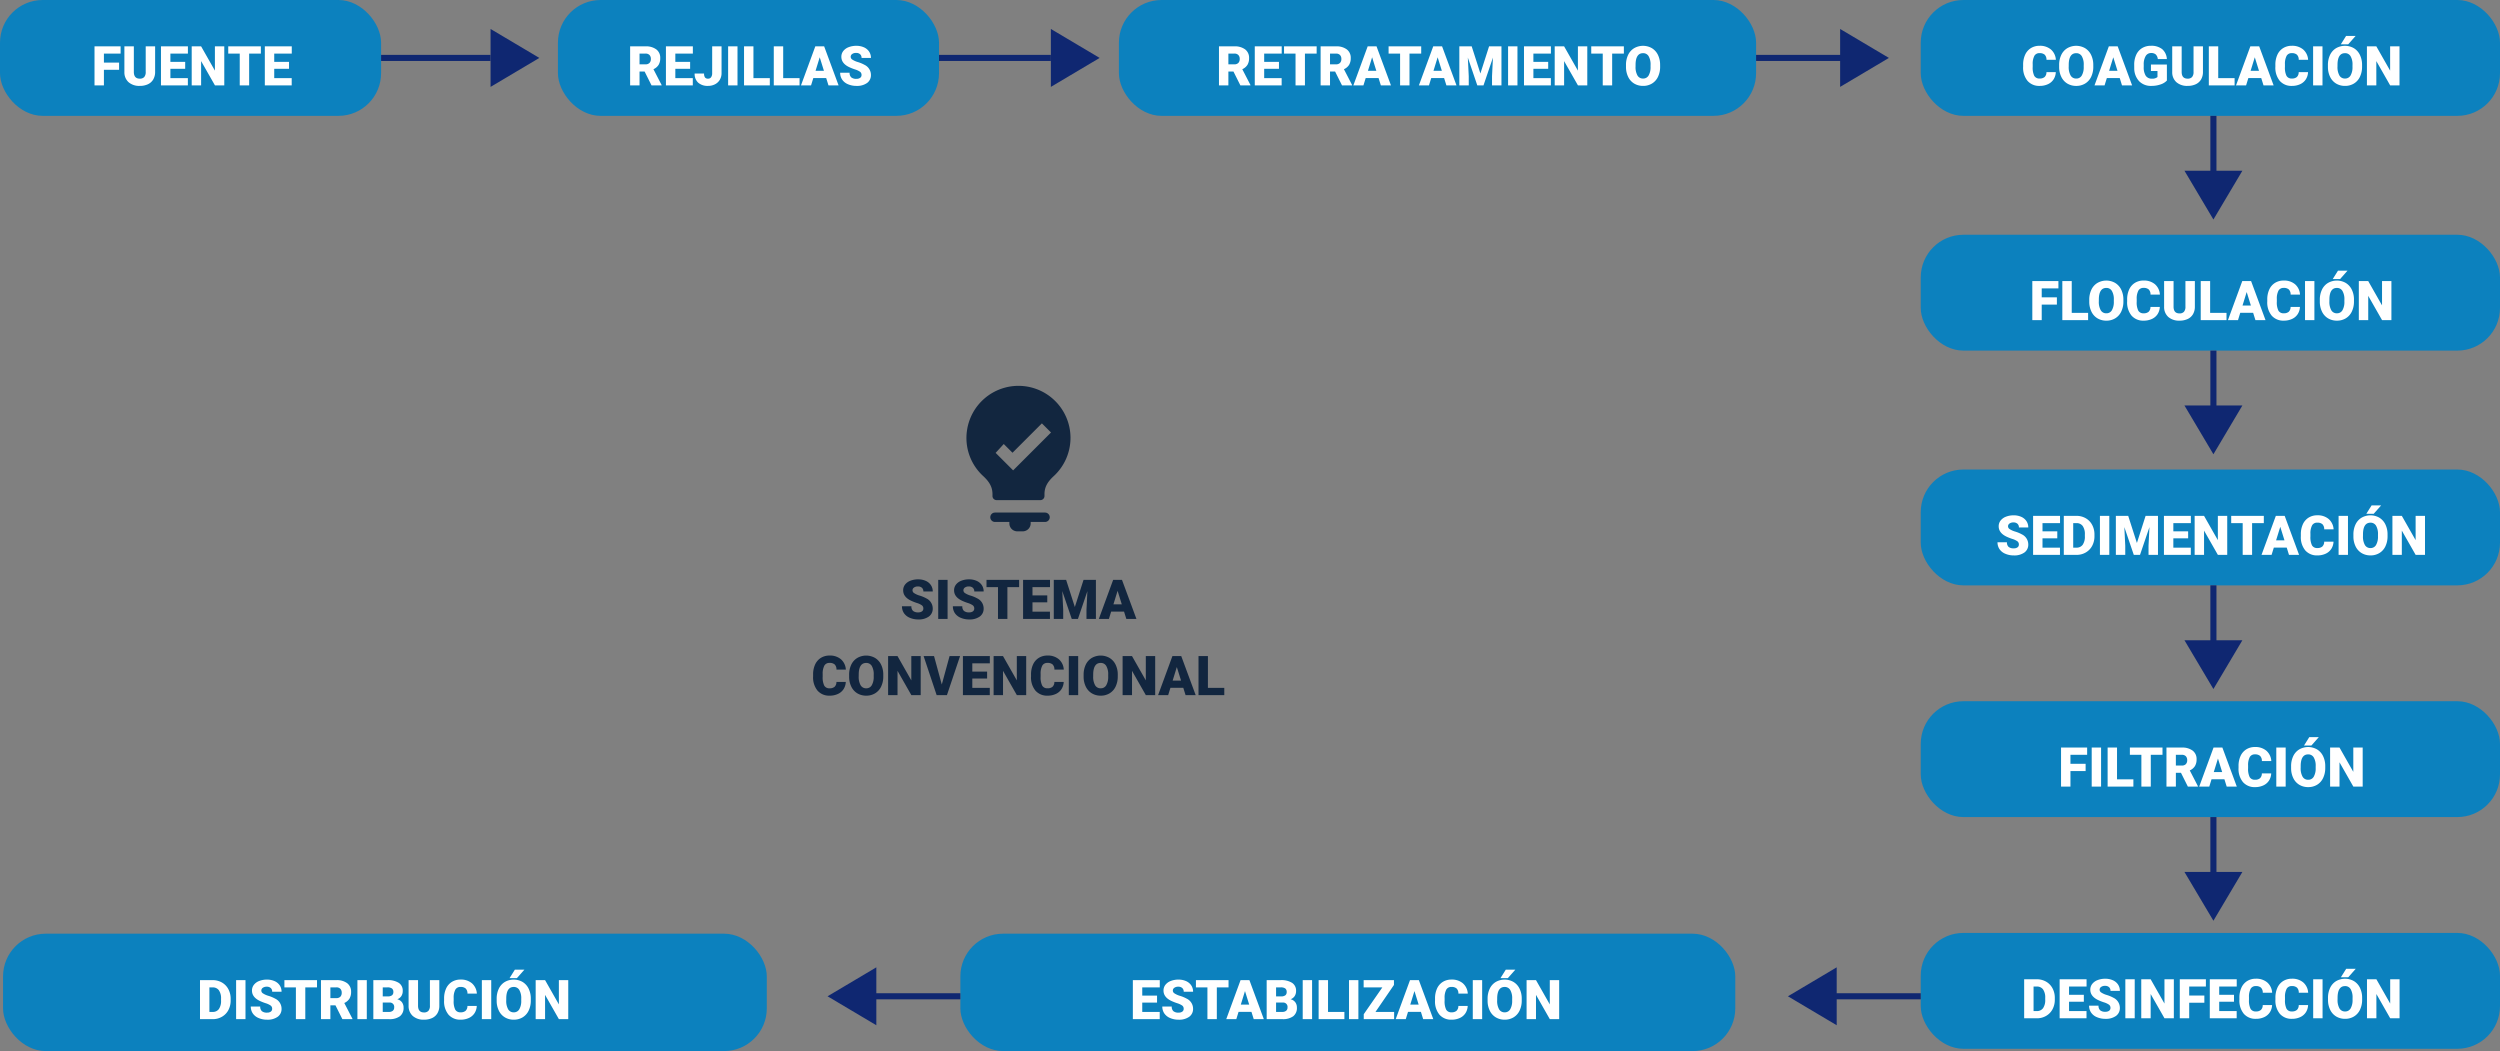 <svg xmlns="http://www.w3.org/2000/svg" width="820" height="344.75" viewBox="0 0 820 344.75">
  <rect x="0" y="0" width="820" height="344.75" fill="#808080" stroke="none"/>
  <g id="Grupo_904040" data-name="Grupo 904040" transform="translate(-390 -14898)">
    <g id="Grupo_562396" data-name="Grupo 562396" transform="translate(0 -350)">
      <rect id="Rectángulo_41258" data-name="Rectángulo 41258" width="125" height="38" rx="14" transform="translate(390 15248)" fill="#0c81be"/>
      <rect id="Rectángulo_41259" data-name="Rectángulo 41259" width="125" height="38" rx="14" transform="translate(573 15248)" fill="#0c81be"/>
      <rect id="Rectángulo_41260" data-name="Rectángulo 41260" width="209" height="38" rx="14" transform="translate(757 15248)" fill="#0c81be"/>
      <rect id="Rectángulo_41266" data-name="Rectángulo 41266" width="254.173" height="38.5" rx="14" transform="translate(705 15554.25)" fill="#0c81be"/>
      <rect id="Rectángulo_41267" data-name="Rectángulo 41267" width="250.509" height="38.5" rx="14" transform="translate(391 15554.25)" fill="#0c81be"/>
      <rect id="Rectángulo_41264" data-name="Rectángulo 41264" width="190" height="38" rx="14" transform="translate(1020 15478)" fill="#0c81be"/>
      <rect id="Rectángulo_41265" data-name="Rectángulo 41265" width="190" height="38" rx="14" transform="translate(1020 15554)" fill="#0c81be"/>
      <path id="Trazado_235350" data-name="Trazado 235350" d="M19.059,13.9H14.084V19H11V6.2H19.56V8.585H14.084v2.944h4.975ZM30.88,6.2v8.376a4.814,4.814,0,0,1-.606,2.465,3.929,3.929,0,0,1-1.74,1.586,6.131,6.131,0,0,1-2.681.545,5.3,5.3,0,0,1-3.683-1.213A4.326,4.326,0,0,1,20.8,14.641V6.2h3.1v8.5q.053,2.1,1.951,2.1a1.889,1.889,0,0,0,1.45-.527,2.465,2.465,0,0,0,.492-1.714V6.2Zm9.861,7.365H35.89v3.059h5.73V19H32.8V6.2h8.833V8.585H35.89v2.7h4.852ZM53.564,19H50.5l-4.535-7.963V19H42.877V6.2h3.085l4.526,7.963V6.2h3.076Zm12-10.415H61.721V19H58.636V8.585H54.865V6.2h10.7ZM74.8,13.568H69.947v3.059h5.73V19H66.862V6.2H75.7V8.585H69.947v2.7H74.8Z" transform="translate(410 15257)" fill="#fff"/>
      <path id="Trazado_235351" data-name="Trazado 235351" d="M8.437,14.474H6.767V19H3.682V6.2H8.718a5.621,5.621,0,0,1,3.56,1.01,3.421,3.421,0,0,1,1.283,2.853,4.155,4.155,0,0,1-.541,2.213A3.837,3.837,0,0,1,11.329,13.7L14,18.868V19H10.7ZM6.767,12.1H8.718a1.751,1.751,0,0,0,1.323-.463,1.788,1.788,0,0,0,.444-1.291,1.809,1.809,0,0,0-.448-1.3,1.735,1.735,0,0,0-1.318-.471H6.767Zm16.594,1.468H18.509v3.059h5.73V19H15.424V6.2h8.833V8.585H18.509v2.7h4.852ZM30.594,6.2H33.67v8.78a4.2,4.2,0,0,1-.567,2.18,3.87,3.87,0,0,1-1.582,1.485,4.835,4.835,0,0,1-2.263.527,4.661,4.661,0,0,1-3.252-1.055,3.833,3.833,0,0,1-1.16-2.988H27.94a2.113,2.113,0,0,0,.3,1.274,1.2,1.2,0,0,0,1.015.4,1.148,1.148,0,0,0,.989-.479,2.251,2.251,0,0,0,.347-1.34ZM38.9,19H35.824V6.2H38.9Zm5.229-2.373H49.5V19H41.044V6.2h3.085Zm9.756,0h5.37V19H50.8V6.2h3.085Zm14.106-.018H63.764L63.026,19h-3.3L64.423,6.2h2.9L72.052,19H68.739ZM64.5,14.228h2.751l-1.38-4.438ZM79.584,15.6a1.268,1.268,0,0,0-.479-1.055,5.954,5.954,0,0,0-1.683-.782,16.147,16.147,0,0,1-1.969-.782q-2.487-1.222-2.487-3.357a3.011,3.011,0,0,1,.62-1.876A4.008,4.008,0,0,1,75.339,6.48a6.823,6.823,0,0,1,2.549-.453,5.969,5.969,0,0,1,2.474.492,3.917,3.917,0,0,1,1.7,1.4A3.661,3.661,0,0,1,82.669,10H79.593a1.547,1.547,0,0,0-.479-1.213,1.867,1.867,0,0,0-1.3-.431,2.106,2.106,0,0,0-1.305.365,1.074,1.074,0,0,0,.048,1.819,6.65,6.65,0,0,0,1.854.826,11.36,11.36,0,0,1,2.18.918,3.663,3.663,0,0,1,2.074,3.3A3.125,3.125,0,0,1,81.4,18.218a5.629,5.629,0,0,1-3.472.958,6.888,6.888,0,0,1-2.817-.558,4.247,4.247,0,0,1-1.9-1.529,3.985,3.985,0,0,1-.637-2.237h3.094a1.963,1.963,0,0,0,.532,1.516,2.513,2.513,0,0,0,1.727.488,1.985,1.985,0,0,0,1.208-.33A1.088,1.088,0,0,0,79.584,15.6Z" transform="translate(593 15257)" fill="#fff"/>
      <path id="Trazado_235352" data-name="Trazado 235352" d="M17.579,14.474h-1.67V19H12.824V6.2H17.86a5.621,5.621,0,0,1,3.56,1.01A3.421,3.421,0,0,1,22.7,10.066a4.155,4.155,0,0,1-.541,2.213A3.837,3.837,0,0,1,20.471,13.7l2.672,5.167V19h-3.3ZM15.909,12.1H17.86a1.751,1.751,0,0,0,1.323-.463,1.788,1.788,0,0,0,.444-1.291,1.809,1.809,0,0,0-.448-1.3,1.735,1.735,0,0,0-1.318-.471H15.909ZM32.5,13.568H27.651v3.059h5.73V19H24.566V6.2H33.4V8.585H27.651v2.7H32.5ZM44.86,8.585H41.02V19H37.935V8.585H34.164V6.2h10.7Zm6.056,5.889h-1.67V19H46.161V6.2H51.2a5.621,5.621,0,0,1,3.56,1.01,3.421,3.421,0,0,1,1.283,2.853,4.155,4.155,0,0,1-.541,2.213A3.837,3.837,0,0,1,53.808,13.7l2.672,5.167V19h-3.3ZM49.246,12.1H51.2a1.751,1.751,0,0,0,1.323-.463,1.788,1.788,0,0,0,.444-1.291,1.809,1.809,0,0,0-.448-1.3A1.735,1.735,0,0,0,51.2,8.576H49.246Zm15.926,4.509H60.944L60.206,19h-3.3L61.6,6.2h2.9L69.232,19H65.919Zm-3.489-2.382h2.751l-1.38-4.438ZM79.155,8.585H75.314V19H72.229V8.585H68.459V6.2h10.7Zm7.515,8.024H82.442L81.7,19h-3.3L83.1,6.2H86L90.73,19H87.417Zm-3.489-2.382h2.751l-1.38-4.438ZM95.714,6.2l2.856,8.9,2.848-8.9h4.061V19h-3.094V16.012l.3-6.117L99.59,19H97.551l-3.1-9.114.3,6.126V19H91.662V6.2ZM110.726,19h-3.076V6.2h3.076Zm10.081-5.432h-4.852v3.059h5.73V19H112.87V6.2H121.7V8.585h-5.748v2.7h4.852ZM133.63,19h-3.067l-4.535-7.963V19h-3.085V6.2h3.085l4.526,7.963V6.2h3.076Zm12-10.415h-3.841V19H138.7V8.585h-3.771V6.2h10.7Zm11.892,4.28a7.546,7.546,0,0,1-.694,3.313,5.132,5.132,0,0,1-1.973,2.219,5.494,5.494,0,0,1-2.914.778,5.572,5.572,0,0,1-2.9-.751,5.123,5.123,0,0,1-1.973-2.149,7.329,7.329,0,0,1-.743-3.208v-.721a7.58,7.58,0,0,1,.69-3.318,5.119,5.119,0,0,1,1.978-2.219A5.854,5.854,0,0,1,154.82,6.8,5.211,5.211,0,0,1,156.8,9a7.362,7.362,0,0,1,.716,3.274Zm-3.138-.536a5.381,5.381,0,0,0-.637-2.9,2.044,2.044,0,0,0-1.824-.989q-2.32,0-2.452,3.48l-.009.94a5.535,5.535,0,0,0,.624,2.892,2.041,2.041,0,0,0,1.854,1.011,2.016,2.016,0,0,0,1.8-.993,5.383,5.383,0,0,0,.642-2.856Z" transform="translate(777 15257)" fill="#fff"/>
      <path id="Trazado_235359" data-name="Trazado 235359" d="M45.511,13.568H40.659v3.059h5.73V19H37.574V6.2h8.833V8.585H40.659v2.7h4.852Zm8.736,2.03a1.268,1.268,0,0,0-.479-1.055,5.954,5.954,0,0,0-1.683-.782,16.147,16.147,0,0,1-1.969-.782q-2.487-1.222-2.487-3.357a3.011,3.011,0,0,1,.62-1.876A4.008,4.008,0,0,1,50,6.48a6.823,6.823,0,0,1,2.549-.453,5.969,5.969,0,0,1,2.474.492,3.917,3.917,0,0,1,1.7,1.4A3.661,3.661,0,0,1,57.332,10H54.256a1.547,1.547,0,0,0-.479-1.213,1.867,1.867,0,0,0-1.3-.431,2.106,2.106,0,0,0-1.305.365,1.074,1.074,0,0,0,.048,1.819,6.65,6.65,0,0,0,1.854.826,11.36,11.36,0,0,1,2.18.918,3.663,3.663,0,0,1,2.074,3.3,3.125,3.125,0,0,1-1.266,2.637,5.629,5.629,0,0,1-3.472.958,6.888,6.888,0,0,1-2.817-.558,4.247,4.247,0,0,1-1.9-1.529,3.985,3.985,0,0,1-.637-2.237h3.094a1.963,1.963,0,0,0,.532,1.516,2.513,2.513,0,0,0,1.727.488,1.985,1.985,0,0,0,1.208-.33A1.088,1.088,0,0,0,54.247,15.6ZM68.96,8.585H65.119V19H62.034V8.585H58.264V6.2h10.7Zm7.515,8.024H72.247L71.509,19h-3.3L72.906,6.2h2.9L80.535,19H77.222Zm-3.489-2.382h2.751l-1.38-4.438ZM81.467,19V6.2h4.6a6.509,6.509,0,0,1,3.757.905,3.012,3.012,0,0,1,1.288,2.628,3.045,3.045,0,0,1-.457,1.7,2.663,2.663,0,0,1-1.345,1.037,2.7,2.7,0,0,1,1.538.984,2.862,2.862,0,0,1,.536,1.758,3.388,3.388,0,0,1-1.191,2.826A5.667,5.667,0,0,1,86.661,19Zm3.085-5.44v3.067h2.021a1.923,1.923,0,0,0,1.283-.382,1.338,1.338,0,0,0,.448-1.077,1.419,1.419,0,0,0-1.591-1.608Zm0-2.021H86.16a2.285,2.285,0,0,0,1.441-.37,1.314,1.314,0,0,0,.431-1.067,1.379,1.379,0,0,0-.466-1.168,2.493,2.493,0,0,0-1.5-.357H84.552ZM96.364,19H93.288V6.2h3.076Zm5.229-2.373h5.37V19H98.509V6.2h3.085ZM111.552,19h-3.076V6.2h3.076Zm5.607-2.373h6.117V19H113.31V17.374l6.1-8.789h-6.135V6.2h9.94V7.785Zm14.9-.018h-4.228L127.091,19h-3.3l4.693-12.8h2.9L136.117,19H132.8Zm-3.489-2.382h2.751l-1.38-4.438Zm18.835.439a4.673,4.673,0,0,1-.721,2.36,4.35,4.35,0,0,1-1.85,1.586,6.3,6.3,0,0,1-2.72.563,5.025,5.025,0,0,1-3.973-1.644,6.786,6.786,0,0,1-1.45-4.641v-.633a7.746,7.746,0,0,1,.655-3.292,4.961,4.961,0,0,1,1.885-2.18,5.26,5.26,0,0,1,2.848-.769,5.516,5.516,0,0,1,3.744,1.226,4.844,4.844,0,0,1,1.608,3.379h-3.076a2.292,2.292,0,0,0-.589-1.679,2.422,2.422,0,0,0-1.687-.51,1.843,1.843,0,0,0-1.687.861,5.536,5.536,0,0,0-.562,2.751v.905a6.126,6.126,0,0,0,.514,2.927,1.882,1.882,0,0,0,1.771.879,2.369,2.369,0,0,0,1.626-.5,2.126,2.126,0,0,0,.6-1.591ZM152.148,19h-3.076V6.2h3.076Zm12.981-6.135a7.546,7.546,0,0,1-.694,3.313,5.132,5.132,0,0,1-1.973,2.219,5.494,5.494,0,0,1-2.914.778,5.572,5.572,0,0,1-2.9-.751,5.123,5.123,0,0,1-1.973-2.149,7.329,7.329,0,0,1-.743-3.208v-.721a7.58,7.58,0,0,1,.69-3.318A5.119,5.119,0,0,1,156.6,6.81a5.854,5.854,0,0,1,5.832-.009A5.211,5.211,0,0,1,164.414,9a7.362,7.362,0,0,1,.716,3.274Zm-3.138-.536a5.381,5.381,0,0,0-.637-2.9,2.044,2.044,0,0,0-1.824-.989q-2.32,0-2.452,3.48l-.009.94a5.535,5.535,0,0,0,.624,2.892,2.041,2.041,0,0,0,1.854,1.011,2.016,2.016,0,0,0,1.8-.993,5.383,5.383,0,0,0,.642-2.856Zm-2.1-9.554h3.129l-2.443,2.76-2.417,0ZM177.408,19h-3.067l-4.535-7.963V19h-3.085V6.2h3.085l4.526,7.963V6.2h3.076Z" transform="translate(724 15563.282)" fill="#fff"/>
      <path id="Trazado_235360" data-name="Trazado 235360" d="M45.6,19V6.2h4.122a6.064,6.064,0,0,1,3.05.769,5.406,5.406,0,0,1,2.114,2.171,6.554,6.554,0,0,1,.769,3.142v.589a6.592,6.592,0,0,1-.743,3.151,5.429,5.429,0,0,1-2.092,2.18,5.93,5.93,0,0,1-3.01.8ZM48.682,8.585v8.042h1.072a2.4,2.4,0,0,0,2.039-.945,4.63,4.63,0,0,0,.712-2.808V12.32a4.592,4.592,0,0,0-.712-2.795,2.442,2.442,0,0,0-2.074-.94ZM60.521,19H57.445V6.2h3.076Zm8.745-3.4a1.268,1.268,0,0,0-.479-1.055,5.954,5.954,0,0,0-1.683-.782,16.147,16.147,0,0,1-1.969-.782q-2.487-1.222-2.487-3.357a3.011,3.011,0,0,1,.62-1.876A4.008,4.008,0,0,1,65.021,6.48a6.823,6.823,0,0,1,2.549-.453,5.969,5.969,0,0,1,2.474.492,3.917,3.917,0,0,1,1.7,1.4A3.661,3.661,0,0,1,72.351,10H69.275A1.547,1.547,0,0,0,68.8,8.787a1.867,1.867,0,0,0-1.3-.431,2.106,2.106,0,0,0-1.305.365,1.074,1.074,0,0,0,.048,1.819,6.65,6.65,0,0,0,1.854.826,11.36,11.36,0,0,1,2.18.918,3.663,3.663,0,0,1,2.074,3.3,3.125,3.125,0,0,1-1.266,2.637,5.629,5.629,0,0,1-3.472.958,6.888,6.888,0,0,1-2.817-.558,4.247,4.247,0,0,1-1.9-1.529,3.985,3.985,0,0,1-.637-2.237h3.094a1.963,1.963,0,0,0,.532,1.516,2.513,2.513,0,0,0,1.727.488,1.985,1.985,0,0,0,1.208-.33A1.088,1.088,0,0,0,69.266,15.6ZM83.979,8.585H80.138V19H77.053V8.585H73.283V6.2h10.7Zm6.056,5.889h-1.67V19H85.28V6.2h5.036a5.621,5.621,0,0,1,3.56,1.01,3.421,3.421,0,0,1,1.283,2.853,4.155,4.155,0,0,1-.541,2.213A3.837,3.837,0,0,1,92.926,13.7L95.6,18.868V19h-3.3ZM88.365,12.1h1.951a1.751,1.751,0,0,0,1.323-.463,1.788,1.788,0,0,0,.444-1.291,1.809,1.809,0,0,0-.448-1.3,1.735,1.735,0,0,0-1.318-.471H88.365ZM100.309,19H97.233V6.2h3.076Zm2.145,0V6.2h4.6a6.509,6.509,0,0,1,3.757.905A3.012,3.012,0,0,1,112.1,9.736a3.045,3.045,0,0,1-.457,1.7,2.663,2.663,0,0,1-1.345,1.037,2.7,2.7,0,0,1,1.538.984,2.862,2.862,0,0,1,.536,1.758,3.388,3.388,0,0,1-1.191,2.826,5.667,5.667,0,0,1-3.529.962Zm3.085-5.44v3.067h2.021a1.923,1.923,0,0,0,1.283-.382,1.338,1.338,0,0,0,.448-1.077A1.419,1.419,0,0,0,107.7,13.56Zm0-2.021h1.608a2.285,2.285,0,0,0,1.441-.37,1.314,1.314,0,0,0,.431-1.067,1.379,1.379,0,0,0-.466-1.168,2.493,2.493,0,0,0-1.5-.357h-1.512ZM124.1,6.2v8.376a4.814,4.814,0,0,1-.606,2.465,3.929,3.929,0,0,1-1.74,1.586,6.131,6.131,0,0,1-2.681.545,5.3,5.3,0,0,1-3.683-1.213,4.326,4.326,0,0,1-1.371-3.322V6.2h3.1v8.5q.053,2.1,1.951,2.1a1.889,1.889,0,0,0,1.45-.527,2.465,2.465,0,0,0,.492-1.714V6.2Zm12.278,8.464a4.673,4.673,0,0,1-.721,2.36,4.35,4.35,0,0,1-1.85,1.586,6.3,6.3,0,0,1-2.72.563,5.025,5.025,0,0,1-3.973-1.644,6.786,6.786,0,0,1-1.45-4.641v-.633a7.746,7.746,0,0,1,.655-3.292,4.961,4.961,0,0,1,1.885-2.18,5.26,5.26,0,0,1,2.848-.769A5.516,5.516,0,0,1,134.8,7.245a4.844,4.844,0,0,1,1.608,3.379H133.33a2.292,2.292,0,0,0-.589-1.679,2.422,2.422,0,0,0-1.687-.51,1.843,1.843,0,0,0-1.687.861,5.536,5.536,0,0,0-.562,2.751v.905a6.126,6.126,0,0,0,.514,2.927,1.882,1.882,0,0,0,1.771.879,2.369,2.369,0,0,0,1.626-.5,2.126,2.126,0,0,0,.6-1.591ZM141.125,19h-3.076V6.2h3.076Zm12.981-6.135a7.546,7.546,0,0,1-.694,3.313,5.132,5.132,0,0,1-1.973,2.219,5.494,5.494,0,0,1-2.914.778,5.572,5.572,0,0,1-2.9-.751,5.123,5.123,0,0,1-1.973-2.149,7.329,7.329,0,0,1-.743-3.208v-.721a7.58,7.58,0,0,1,.69-3.318,5.119,5.119,0,0,1,1.978-2.219,5.854,5.854,0,0,1,5.832-.009A5.211,5.211,0,0,1,153.391,9a7.362,7.362,0,0,1,.716,3.274Zm-3.138-.536a5.381,5.381,0,0,0-.637-2.9,2.044,2.044,0,0,0-1.824-.989q-2.32,0-2.452,3.48l-.009.94a5.535,5.535,0,0,0,.624,2.892,2.041,2.041,0,0,0,1.854,1.011,2.016,2.016,0,0,0,1.8-.993,5.383,5.383,0,0,0,.642-2.856Zm-2.1-9.554H152l-2.443,2.76-2.417,0ZM166.385,19h-3.067l-4.535-7.963V19H155.7V6.2h3.085l4.526,7.963V6.2h3.076Z" transform="translate(410 15563.282)" fill="#fff"/>
      <g id="Grupo_562390" data-name="Grupo 562390">
        <rect id="Rectángulo_41261" data-name="Rectángulo 41261" width="190" height="38" rx="14" transform="translate(1020 15248)" fill="#0c81be"/>
        <path id="Trazado_235353" data-name="Trazado 235353" d="M24.3,14.667a4.673,4.673,0,0,1-.721,2.36,4.35,4.35,0,0,1-1.85,1.586,6.3,6.3,0,0,1-2.72.563,5.025,5.025,0,0,1-3.973-1.644,6.786,6.786,0,0,1-1.45-4.641v-.633a7.746,7.746,0,0,1,.655-3.292,4.961,4.961,0,0,1,1.885-2.18,5.26,5.26,0,0,1,2.848-.769,5.516,5.516,0,0,1,3.744,1.226,4.844,4.844,0,0,1,1.608,3.379H21.25a2.292,2.292,0,0,0-.589-1.679,2.422,2.422,0,0,0-1.687-.51,1.843,1.843,0,0,0-1.687.861,5.536,5.536,0,0,0-.562,2.751v.905a6.126,6.126,0,0,0,.514,2.927,1.882,1.882,0,0,0,1.771.879,2.369,2.369,0,0,0,1.626-.5,2.126,2.126,0,0,0,.6-1.591Zm12.3-1.8a7.546,7.546,0,0,1-.694,3.313A5.132,5.132,0,0,1,33.928,18.4a5.494,5.494,0,0,1-2.914.778,5.572,5.572,0,0,1-2.9-.751,5.123,5.123,0,0,1-1.973-2.149,7.329,7.329,0,0,1-.743-3.208v-.721a7.58,7.58,0,0,1,.69-3.318A5.119,5.119,0,0,1,28.065,6.81,5.854,5.854,0,0,1,33.9,6.8,5.211,5.211,0,0,1,35.879,9a7.362,7.362,0,0,1,.716,3.274Zm-3.138-.536a5.381,5.381,0,0,0-.637-2.9A2.044,2.044,0,0,0,31,8.444q-2.32,0-2.452,3.48l-.009.94a5.535,5.535,0,0,0,.624,2.892,2.041,2.041,0,0,0,1.854,1.011,2.016,2.016,0,0,0,1.8-.993,5.383,5.383,0,0,0,.642-2.856Zm11.813,4.28H41.042L40.3,19h-3.3L41.7,6.2h2.9L49.331,19H46.017Zm-3.489-2.382h2.751l-1.38-4.438Zm18.958,3.19a4.96,4.96,0,0,1-2.083,1.274,8.984,8.984,0,0,1-3.006.483,5.36,5.36,0,0,1-4.017-1.538,6.226,6.226,0,0,1-1.608-4.28l-.009-1.107a7.637,7.637,0,0,1,.668-3.3A4.96,4.96,0,0,1,52.6,6.779a5.407,5.407,0,0,1,2.878-.76,5.669,5.669,0,0,1,3.713,1.094,4.637,4.637,0,0,1,1.542,3.265H57.759a2.426,2.426,0,0,0-.686-1.529,2.212,2.212,0,0,0-1.494-.457,2.013,2.013,0,0,0-1.793.984,5.256,5.256,0,0,0-.642,2.813v.773A5.145,5.145,0,0,0,53.8,15.84a2.316,2.316,0,0,0,2.061.962,2.592,2.592,0,0,0,1.793-.536V14.28H55.509V12.162h5.229ZM72.569,6.2v8.376a4.814,4.814,0,0,1-.606,2.465,3.929,3.929,0,0,1-1.74,1.586,6.131,6.131,0,0,1-2.681.545,5.3,5.3,0,0,1-3.683-1.213,4.326,4.326,0,0,1-1.371-3.322V6.2h3.1v8.5q.053,2.1,1.951,2.1a1.889,1.889,0,0,0,1.45-.527,2.465,2.465,0,0,0,.492-1.714V6.2Zm5.01,10.424h5.37V19H74.494V6.2h3.085Zm14.106-.018H87.458L86.719,19h-3.3L88.117,6.2h2.9L95.746,19H92.432ZM88.2,14.228h2.751l-1.38-4.438Zm18.835.439a4.673,4.673,0,0,1-.721,2.36,4.35,4.35,0,0,1-1.85,1.586,6.3,6.3,0,0,1-2.72.563,5.025,5.025,0,0,1-3.973-1.644,6.786,6.786,0,0,1-1.45-4.641v-.633a7.746,7.746,0,0,1,.655-3.292,4.961,4.961,0,0,1,1.885-2.18,5.26,5.26,0,0,1,2.848-.769,5.516,5.516,0,0,1,3.744,1.226,4.844,4.844,0,0,1,1.608,3.379h-3.076a2.292,2.292,0,0,0-.589-1.679,2.422,2.422,0,0,0-1.687-.51,1.843,1.843,0,0,0-1.687.861,5.536,5.536,0,0,0-.562,2.751v.905a6.126,6.126,0,0,0,.514,2.927,1.882,1.882,0,0,0,1.771.879,2.369,2.369,0,0,0,1.626-.5,2.126,2.126,0,0,0,.6-1.591ZM111.777,19H108.7V6.2h3.076Zm12.981-6.135a7.546,7.546,0,0,1-.694,3.313,5.132,5.132,0,0,1-1.973,2.219,5.494,5.494,0,0,1-2.914.778,5.572,5.572,0,0,1-2.9-.751,5.123,5.123,0,0,1-1.973-2.149,7.329,7.329,0,0,1-.743-3.208v-.721a7.58,7.58,0,0,1,.69-3.318,5.119,5.119,0,0,1,1.978-2.219A5.854,5.854,0,0,1,122.06,6.8,5.211,5.211,0,0,1,124.042,9a7.362,7.362,0,0,1,.716,3.274Zm-3.138-.536a5.381,5.381,0,0,0-.637-2.9,2.044,2.044,0,0,0-1.824-.989q-2.32,0-2.452,3.48l-.009.94a5.535,5.535,0,0,0,.624,2.892,2.041,2.041,0,0,0,1.854,1.011,2.016,2.016,0,0,0,1.8-.993,5.383,5.383,0,0,0,.642-2.856Zm-2.1-9.554h3.129l-2.443,2.76-2.417,0ZM137.037,19h-3.067l-4.535-7.963V19h-3.085V6.2h3.085l4.526,7.963V6.2h3.076Z" transform="translate(1040 15257)" fill="#fff"/>
      </g>
      <g id="Grupo_562391" data-name="Grupo 562391" transform="translate(0 -17)">
        <rect id="Rectángulo_41262" data-name="Rectángulo 41262" width="190" height="38" rx="14" transform="translate(1020 15342)" fill="#0c81be"/>
        <path id="Trazado_235354" data-name="Trazado 235354" d="M24.66,13.9H19.685V19H16.6V6.2h8.561V8.585H19.685v2.944H24.66Zm4.869,2.725H34.9V19H26.444V6.2h3.085Zm16.945-3.762a7.546,7.546,0,0,1-.694,3.313A5.132,5.132,0,0,1,43.807,18.4a5.494,5.494,0,0,1-2.914.778,5.572,5.572,0,0,1-2.9-.751,5.123,5.123,0,0,1-1.973-2.149,7.329,7.329,0,0,1-.743-3.208v-.721a7.58,7.58,0,0,1,.69-3.318A5.119,5.119,0,0,1,37.944,6.81,5.854,5.854,0,0,1,43.776,6.8,5.211,5.211,0,0,1,45.758,9a7.362,7.362,0,0,1,.716,3.274Zm-3.138-.536a5.381,5.381,0,0,0-.637-2.9,2.044,2.044,0,0,0-1.824-.989q-2.32,0-2.452,3.48l-.009.94a5.535,5.535,0,0,0,.624,2.892,2.041,2.041,0,0,0,1.854,1.011,2.016,2.016,0,0,0,1.8-.993,5.383,5.383,0,0,0,.642-2.856Zm15.082,2.338a4.673,4.673,0,0,1-.721,2.36,4.35,4.35,0,0,1-1.85,1.586,6.3,6.3,0,0,1-2.72.563,5.025,5.025,0,0,1-3.973-1.644,6.786,6.786,0,0,1-1.45-4.641v-.633a7.746,7.746,0,0,1,.655-3.292,4.961,4.961,0,0,1,1.885-2.18,5.26,5.26,0,0,1,2.848-.769,5.516,5.516,0,0,1,3.744,1.226,4.844,4.844,0,0,1,1.608,3.379H55.369a2.292,2.292,0,0,0-.589-1.679,2.422,2.422,0,0,0-1.687-.51A1.843,1.843,0,0,0,51.4,9.3a5.536,5.536,0,0,0-.562,2.751v.905a6.126,6.126,0,0,0,.514,2.927,1.882,1.882,0,0,0,1.771.879,2.369,2.369,0,0,0,1.626-.5,2.126,2.126,0,0,0,.6-1.591ZM69.915,6.2v8.376a4.814,4.814,0,0,1-.606,2.465,3.929,3.929,0,0,1-1.74,1.586,6.131,6.131,0,0,1-2.681.545A5.3,5.3,0,0,1,61.2,17.963a4.326,4.326,0,0,1-1.371-3.322V6.2h3.1v8.5q.053,2.1,1.951,2.1a1.889,1.889,0,0,0,1.45-.527,2.465,2.465,0,0,0,.492-1.714V6.2Zm5.01,10.424h5.37V19H71.839V6.2h3.085Zm14.106-.018H84.8L84.065,19h-3.3L85.462,6.2h2.9L93.091,19H89.778Zm-3.489-2.382h2.751l-1.38-4.438Zm18.835.439a4.673,4.673,0,0,1-.721,2.36,4.35,4.35,0,0,1-1.85,1.586,6.3,6.3,0,0,1-2.72.563,5.025,5.025,0,0,1-3.973-1.644,6.786,6.786,0,0,1-1.45-4.641v-.633a7.746,7.746,0,0,1,.655-3.292A4.961,4.961,0,0,1,96.2,6.788a5.26,5.26,0,0,1,2.848-.769,5.516,5.516,0,0,1,3.744,1.226,4.844,4.844,0,0,1,1.608,3.379h-3.076a2.292,2.292,0,0,0-.589-1.679,2.422,2.422,0,0,0-1.687-.51,1.843,1.843,0,0,0-1.687.861,5.536,5.536,0,0,0-.562,2.751v.905a6.126,6.126,0,0,0,.514,2.927,1.882,1.882,0,0,0,1.771.879,2.369,2.369,0,0,0,1.626-.5,2.126,2.126,0,0,0,.6-1.591ZM109.123,19h-3.076V6.2h3.076ZM122.1,12.865a7.546,7.546,0,0,1-.694,3.313,5.132,5.132,0,0,1-1.973,2.219,5.494,5.494,0,0,1-2.914.778,5.572,5.572,0,0,1-2.9-.751,5.123,5.123,0,0,1-1.973-2.149,7.329,7.329,0,0,1-.743-3.208v-.721a7.58,7.58,0,0,1,.69-3.318,5.119,5.119,0,0,1,1.978-2.219,5.854,5.854,0,0,1,5.832-.009A5.211,5.211,0,0,1,121.388,9a7.362,7.362,0,0,1,.716,3.274Zm-3.138-.536a5.381,5.381,0,0,0-.637-2.9,2.044,2.044,0,0,0-1.824-.989q-2.32,0-2.452,3.48l-.009.94a5.535,5.535,0,0,0,.624,2.892,2.041,2.041,0,0,0,1.854,1.011,2.016,2.016,0,0,0,1.8-.993,5.383,5.383,0,0,0,.642-2.856Zm-2.1-9.554h3.129l-2.443,2.76-2.417,0ZM134.382,19h-3.067l-4.535-7.963V19h-3.085V6.2h3.085l4.526,7.963V6.2h3.076Z" transform="translate(1040 15351)" fill="#fff"/>
      </g>
      <g id="Grupo_562392" data-name="Grupo 562392" transform="translate(0 -41)">
        <rect id="Rectángulo_41263" data-name="Rectángulo 41263" width="190" height="38" rx="14" transform="translate(1020 15443)" fill="#0c81be"/>
        <path id="Trazado_235355" data-name="Trazado 235355" d="M12.188,15.6a1.268,1.268,0,0,0-.479-1.055,5.954,5.954,0,0,0-1.683-.782,16.147,16.147,0,0,1-1.969-.782Q5.57,11.758,5.57,9.622a3.011,3.011,0,0,1,.62-1.876A4.008,4.008,0,0,1,7.943,6.48a6.823,6.823,0,0,1,2.549-.453,5.969,5.969,0,0,1,2.474.492,3.917,3.917,0,0,1,1.7,1.4A3.661,3.661,0,0,1,15.273,10H12.2a1.547,1.547,0,0,0-.479-1.213,1.867,1.867,0,0,0-1.3-.431,2.106,2.106,0,0,0-1.305.365,1.074,1.074,0,0,0,.048,1.819,6.65,6.65,0,0,0,1.854.826,11.36,11.36,0,0,1,2.18.918,3.663,3.663,0,0,1,2.074,3.3,3.125,3.125,0,0,1-1.266,2.637,5.629,5.629,0,0,1-3.472.958,6.888,6.888,0,0,1-2.817-.558,4.247,4.247,0,0,1-1.9-1.529,3.985,3.985,0,0,1-.637-2.237H8.277a1.963,1.963,0,0,0,.532,1.516,2.513,2.513,0,0,0,1.727.488,1.985,1.985,0,0,0,1.208-.33A1.088,1.088,0,0,0,12.188,15.6Zm12.6-2.03H19.94v3.059h5.73V19H16.855V6.2h8.833V8.585H19.94v2.7h4.852ZM26.927,19V6.2h4.122a6.064,6.064,0,0,1,3.05.769,5.406,5.406,0,0,1,2.114,2.171,6.554,6.554,0,0,1,.769,3.142v.589a6.592,6.592,0,0,1-.743,3.151,5.429,5.429,0,0,1-2.092,2.18,5.93,5.93,0,0,1-3.01.8ZM30.012,8.585v8.042h1.072a2.4,2.4,0,0,0,2.039-.945,4.63,4.63,0,0,0,.712-2.808V12.32a4.592,4.592,0,0,0-.712-2.795,2.442,2.442,0,0,0-2.074-.94ZM41.851,19H38.775V6.2h3.076Zm6.2-12.8,2.856,8.9,2.848-8.9h4.061V19H54.718V16.012l.3-6.117L51.923,19H49.884l-3.1-9.114.3,6.126V19H44V6.2Zm19.661,7.365H62.857v3.059h5.73V19H59.772V6.2H68.6V8.585H62.857v2.7h4.852ZM80.532,19H77.464l-4.535-7.963V19H69.844V6.2h3.085l4.526,7.963V6.2h3.076Zm12-10.415H88.688V19H85.6V8.585H81.833V6.2h10.7Zm7.515,8.024H95.816L95.078,19h-3.3L96.475,6.2h2.9L104.1,19h-3.313Zm-3.489-2.382h2.751l-1.38-4.438Zm18.835.439a4.673,4.673,0,0,1-.721,2.36,4.35,4.35,0,0,1-1.85,1.586,6.3,6.3,0,0,1-2.72.563,5.025,5.025,0,0,1-3.973-1.644,6.786,6.786,0,0,1-1.45-4.641v-.633a7.746,7.746,0,0,1,.655-3.292,4.961,4.961,0,0,1,1.885-2.18,5.26,5.26,0,0,1,2.848-.769,5.516,5.516,0,0,1,3.744,1.226,4.844,4.844,0,0,1,1.608,3.379h-3.076a2.292,2.292,0,0,0-.589-1.679,2.422,2.422,0,0,0-1.687-.51,1.843,1.843,0,0,0-1.687.861,5.536,5.536,0,0,0-.562,2.751v.905a6.126,6.126,0,0,0,.514,2.927,1.882,1.882,0,0,0,1.771.879,2.369,2.369,0,0,0,1.626-.5,2.126,2.126,0,0,0,.6-1.591ZM120.135,19h-3.076V6.2h3.076Zm12.981-6.135a7.546,7.546,0,0,1-.694,3.313,5.132,5.132,0,0,1-1.973,2.219,5.494,5.494,0,0,1-2.914.778,5.572,5.572,0,0,1-2.9-.751,5.123,5.123,0,0,1-1.973-2.149,7.329,7.329,0,0,1-.743-3.208v-.721a7.58,7.58,0,0,1,.69-3.318,5.119,5.119,0,0,1,1.978-2.219,5.854,5.854,0,0,1,5.832-.009A5.211,5.211,0,0,1,132.4,9a7.362,7.362,0,0,1,.716,3.274Zm-3.138-.536a5.381,5.381,0,0,0-.637-2.9,2.044,2.044,0,0,0-1.824-.989q-2.32,0-2.452,3.48l-.009.94a5.535,5.535,0,0,0,.624,2.892,2.041,2.041,0,0,0,1.854,1.011,2.016,2.016,0,0,0,1.8-.993,5.383,5.383,0,0,0,.642-2.856Zm-2.1-9.554h3.129l-2.443,2.76-2.417,0ZM145.4,19h-3.067l-4.535-7.963V19h-3.085V6.2h3.085l4.526,7.963V6.2H145.4Z" transform="translate(1040 15452)" fill="#fff"/>
      </g>
      <path id="Trazado_235357" data-name="Trazado 235357" d="M34.082,13.9H29.107V19H26.022V6.2h8.561V8.585H29.107v2.944h4.975ZM39.153,19H36.077V6.2h3.076Zm5.229-2.373h5.37V19H41.3V6.2h3.085ZM59.3,8.585H55.457V19H52.372V8.585H48.6V6.2H59.3Zm6.056,5.889h-1.67V19H60.6V6.2h5.036a5.621,5.621,0,0,1,3.56,1.01,3.421,3.421,0,0,1,1.283,2.853,4.155,4.155,0,0,1-.541,2.213A3.837,3.837,0,0,1,68.245,13.7l2.672,5.167V19h-3.3ZM63.683,12.1h1.951a1.751,1.751,0,0,0,1.323-.463,1.788,1.788,0,0,0,.444-1.291,1.809,1.809,0,0,0-.448-1.3,1.735,1.735,0,0,0-1.318-.471H63.683Zm15.926,4.509H75.381L74.643,19h-3.3L76.041,6.2h2.9L83.669,19H80.356ZM76.12,14.228h2.751l-1.38-4.438Zm18.835.439a4.673,4.673,0,0,1-.721,2.36,4.35,4.35,0,0,1-1.85,1.586,6.3,6.3,0,0,1-2.72.563,5.025,5.025,0,0,1-3.973-1.644,6.786,6.786,0,0,1-1.45-4.641v-.633A7.746,7.746,0,0,1,84.9,8.967a4.961,4.961,0,0,1,1.885-2.18,5.26,5.26,0,0,1,2.848-.769,5.516,5.516,0,0,1,3.744,1.226,4.844,4.844,0,0,1,1.608,3.379H91.9a2.292,2.292,0,0,0-.589-1.679,2.422,2.422,0,0,0-1.687-.51,1.843,1.843,0,0,0-1.687.861,5.536,5.536,0,0,0-.562,2.751v.905a6.126,6.126,0,0,0,.514,2.927,1.882,1.882,0,0,0,1.771.879,2.369,2.369,0,0,0,1.626-.5,2.126,2.126,0,0,0,.6-1.591ZM99.7,19H96.625V6.2H99.7Zm12.981-6.135a7.546,7.546,0,0,1-.694,3.313,5.132,5.132,0,0,1-1.973,2.219,5.494,5.494,0,0,1-2.914.778,5.572,5.572,0,0,1-2.9-.751,5.123,5.123,0,0,1-1.973-2.149,7.329,7.329,0,0,1-.743-3.208v-.721a7.58,7.58,0,0,1,.69-3.318,5.119,5.119,0,0,1,1.978-2.219,5.854,5.854,0,0,1,5.832-.009A5.211,5.211,0,0,1,111.966,9a7.362,7.362,0,0,1,.716,3.274Zm-3.138-.536a5.381,5.381,0,0,0-.637-2.9,2.044,2.044,0,0,0-1.824-.989q-2.32,0-2.452,3.48l-.009.94a5.535,5.535,0,0,0,.624,2.892,2.041,2.041,0,0,0,1.854,1.011,2.016,2.016,0,0,0,1.8-.993,5.383,5.383,0,0,0,.642-2.856Zm-2.1-9.554h3.129l-2.443,2.76-2.417,0ZM124.96,19h-3.067l-4.535-7.963V19h-3.085V6.2h3.085l4.526,7.963V6.2h3.076Z" transform="translate(1040 15487)" fill="#fff"/>
      <path id="Trazado_235358" data-name="Trazado 235358" d="M13.924,19V6.2h4.122a6.064,6.064,0,0,1,3.05.769,5.406,5.406,0,0,1,2.114,2.171,6.554,6.554,0,0,1,.769,3.142v.589a6.592,6.592,0,0,1-.743,3.151,5.429,5.429,0,0,1-2.092,2.18,5.93,5.93,0,0,1-3.01.8ZM17.009,8.585v8.042h1.072a2.4,2.4,0,0,0,2.039-.945,4.63,4.63,0,0,0,.712-2.808V12.32a4.592,4.592,0,0,0-.712-2.795,2.442,2.442,0,0,0-2.074-.94ZM33.5,13.568H28.646v3.059h5.73V19H25.561V6.2h8.833V8.585H28.646v2.7H33.5Zm8.736,2.03a1.268,1.268,0,0,0-.479-1.055,5.954,5.954,0,0,0-1.683-.782,16.147,16.147,0,0,1-1.969-.782q-2.487-1.222-2.487-3.357a3.011,3.011,0,0,1,.62-1.876A4.008,4.008,0,0,1,37.988,6.48a6.823,6.823,0,0,1,2.549-.453,5.969,5.969,0,0,1,2.474.492,3.917,3.917,0,0,1,1.7,1.4A3.661,3.661,0,0,1,45.318,10H42.242a1.547,1.547,0,0,0-.479-1.213,1.867,1.867,0,0,0-1.3-.431,2.106,2.106,0,0,0-1.305.365,1.074,1.074,0,0,0,.048,1.819,6.65,6.65,0,0,0,1.854.826,11.36,11.36,0,0,1,2.18.918,3.663,3.663,0,0,1,2.074,3.3,3.125,3.125,0,0,1-1.266,2.637,5.629,5.629,0,0,1-3.472.958,6.888,6.888,0,0,1-2.817-.558,4.247,4.247,0,0,1-1.9-1.529,3.985,3.985,0,0,1-.637-2.237h3.094a1.963,1.963,0,0,0,.532,1.516,2.513,2.513,0,0,0,1.727.488,1.985,1.985,0,0,0,1.208-.33A1.088,1.088,0,0,0,42.233,15.6ZM50.188,19H47.111V6.2h3.076ZM63.02,19H59.952l-4.535-7.963V19H52.332V6.2h3.085l4.526,7.963V6.2H63.02ZM73.03,13.9H68.056V19H64.971V6.2h8.561V8.585H68.056v2.944H73.03Zm9.721-.334H77.9v3.059h5.73V19H74.814V6.2h8.833V8.585H77.9v2.7h4.852Zm12.489,1.1a4.673,4.673,0,0,1-.721,2.36,4.35,4.35,0,0,1-1.85,1.586,6.3,6.3,0,0,1-2.72.563,5.025,5.025,0,0,1-3.973-1.644,6.786,6.786,0,0,1-1.45-4.641v-.633a7.746,7.746,0,0,1,.655-3.292,4.961,4.961,0,0,1,1.885-2.18,5.26,5.26,0,0,1,2.848-.769,5.516,5.516,0,0,1,3.744,1.226,4.844,4.844,0,0,1,1.608,3.379H92.19A2.292,2.292,0,0,0,91.6,8.945a2.422,2.422,0,0,0-1.687-.51,1.843,1.843,0,0,0-1.687.861,5.536,5.536,0,0,0-.562,2.751v.905a6.126,6.126,0,0,0,.514,2.927,1.882,1.882,0,0,0,1.771.879,2.369,2.369,0,0,0,1.626-.5,2.126,2.126,0,0,0,.6-1.591Zm11.813,0a4.673,4.673,0,0,1-.721,2.36,4.35,4.35,0,0,1-1.85,1.586,6.3,6.3,0,0,1-2.72.563,5.025,5.025,0,0,1-3.973-1.644,6.786,6.786,0,0,1-1.45-4.641v-.633a7.746,7.746,0,0,1,.655-3.292,4.961,4.961,0,0,1,1.885-2.18,5.26,5.26,0,0,1,2.848-.769,5.516,5.516,0,0,1,3.744,1.226,4.844,4.844,0,0,1,1.608,3.379H104a2.292,2.292,0,0,0-.589-1.679,2.422,2.422,0,0,0-1.687-.51,1.843,1.843,0,0,0-1.687.861,5.536,5.536,0,0,0-.562,2.751v.905a6.126,6.126,0,0,0,.514,2.927,1.882,1.882,0,0,0,1.771.879,2.369,2.369,0,0,0,1.626-.5,2.126,2.126,0,0,0,.6-1.591ZM111.8,19h-3.076V6.2H111.8Zm12.981-6.135a7.546,7.546,0,0,1-.694,3.313,5.132,5.132,0,0,1-1.973,2.219,5.494,5.494,0,0,1-2.914.778,5.572,5.572,0,0,1-2.9-.751,5.123,5.123,0,0,1-1.973-2.149,7.329,7.329,0,0,1-.743-3.208v-.721a7.58,7.58,0,0,1,.69-3.318A5.119,5.119,0,0,1,116.25,6.81a5.854,5.854,0,0,1,5.832-.009A5.211,5.211,0,0,1,124.064,9a7.362,7.362,0,0,1,.716,3.274Zm-3.138-.536a5.381,5.381,0,0,0-.637-2.9,2.044,2.044,0,0,0-1.824-.989q-2.32,0-2.452,3.48l-.009.94a5.535,5.535,0,0,0,.624,2.892,2.041,2.041,0,0,0,1.854,1.011,2.016,2.016,0,0,0,1.8-.993,5.383,5.383,0,0,0,.642-2.856Zm-2.1-9.554h3.129l-2.443,2.76-2.417,0ZM137.059,19h-3.067l-4.535-7.963V19h-3.085V6.2h3.085l4.526,7.963V6.2h3.076Z" transform="translate(1040 15563)" fill="#fff"/>
      <path id="Polígono_7" data-name="Polígono 7" d="M9.5,0,19,16H0Z" transform="translate(566.905 15257.5) rotate(90)" fill="#0f2771"/>
      <path id="Polígono_8" data-name="Polígono 8" d="M9.5,0,19,16H0Z" transform="translate(750.684 15257.5) rotate(90)" fill="#0f2771"/>
      <path id="Polígono_9" data-name="Polígono 9" d="M9.5,0,19,16H0Z" transform="translate(1009.562 15257.5) rotate(90)" fill="#0f2771"/>
      <path id="Polígono_15" data-name="Polígono 15" d="M9.5,0,19,16H0Z" transform="translate(661.437 15584.282) rotate(-90)" fill="#0f2771"/>
      <path id="Polígono_16" data-name="Polígono 16" d="M9.5,0,19,16H0Z" transform="translate(976.437 15584.282) rotate(-90)" fill="#0f2771"/>
      <path id="Trazado_195196" data-name="Trazado 195196" d="M-6119.248,3567.5h-35.906" transform="translate(6670.153 11699.5)" fill="none" stroke="#0f2771" stroke-width="2"/>
      <path id="Trazado_195197" data-name="Trazado 195197" d="M-6118.469,3567.5h-36.685" transform="translate(6853.153 11699.5)" fill="none" stroke="#0f2771" stroke-width="2"/>
      <path id="Trazado_195198" data-name="Trazado 195198" d="M-6116.44,3567.5h-38.714" transform="translate(7121.153 11699.5)" fill="none" stroke="#0f2771" stroke-width="2"/>
      <path id="Trazado_195204" data-name="Trazado 195204" d="M-6155.154,3567.5h38.714" transform="translate(6821.44 12007.282)" fill="none" stroke="#0f2771" stroke-width="2"/>
      <path id="Trazado_195205" data-name="Trazado 195205" d="M-6155.154,3567.5h38.714" transform="translate(7136.44 12007.282)" fill="none" stroke="#0f2771" stroke-width="2"/>
      <g id="Grupo_562389" data-name="Grupo 562389">
        <path id="Polígono_10" data-name="Polígono 10" d="M9.5,0,19,16H0Z" transform="translate(1125.5 15320) rotate(180)" fill="#0f2771"/>
        <path id="Trazado_195199" data-name="Trazado 195199" d="M-6129.154,3567.5h-26" transform="translate(4683.5 21441.154) rotate(90)" fill="none" stroke="#0f2771" stroke-width="2"/>
      </g>
      <g id="Grupo_562393" data-name="Grupo 562393" transform="translate(0 77)">
        <path id="Polígono_10-2" data-name="Polígono 10" d="M9.5,0,19,16H0Z" transform="translate(1125.5 15320) rotate(180)" fill="#0f2771"/>
        <path id="Trazado_195199-2" data-name="Trazado 195199" d="M-6129.154,3567.5h-26" transform="translate(4683.5 21441.154) rotate(90)" fill="none" stroke="#0f2771" stroke-width="2"/>
      </g>
      <g id="Grupo_562394" data-name="Grupo 562394" transform="translate(0 154)">
        <path id="Polígono_10-3" data-name="Polígono 10" d="M9.5,0,19,16H0Z" transform="translate(1125.5 15320) rotate(180)" fill="#0f2771"/>
        <path id="Trazado_195199-3" data-name="Trazado 195199" d="M-6129.154,3567.5h-26" transform="translate(4683.5 21441.154) rotate(90)" fill="none" stroke="#0f2771" stroke-width="2"/>
      </g>
      <g id="Grupo_562395" data-name="Grupo 562395" transform="translate(0 230)">
        <path id="Polígono_10-4" data-name="Polígono 10" d="M9.5,0,19,16H0Z" transform="translate(1125.5 15320) rotate(180)" fill="#0f2771"/>
        <path id="Trazado_195199-4" data-name="Trazado 195199" d="M-6129.154,3567.5h-26" transform="translate(4683.5 21441.154) rotate(90)" fill="none" stroke="#0f2771" stroke-width="2"/>
      </g>
      <g id="Grupo_562388" data-name="Grupo 562388" transform="translate(0 -63)">
        <path id="Trazado_235356" data-name="Trazado 235356" d="M37.856,15.6a1.268,1.268,0,0,0-.479-1.055,5.954,5.954,0,0,0-1.683-.782,16.147,16.147,0,0,1-1.969-.782q-2.487-1.222-2.487-3.357a3.011,3.011,0,0,1,.62-1.876A4.008,4.008,0,0,1,33.611,6.48a6.823,6.823,0,0,1,2.549-.453,5.969,5.969,0,0,1,2.474.492,3.917,3.917,0,0,1,1.7,1.4A3.661,3.661,0,0,1,40.941,10H37.865a1.547,1.547,0,0,0-.479-1.213,1.867,1.867,0,0,0-1.3-.431,2.106,2.106,0,0,0-1.305.365,1.074,1.074,0,0,0,.048,1.819,6.65,6.65,0,0,0,1.854.826,11.36,11.36,0,0,1,2.18.918,3.663,3.663,0,0,1,2.074,3.3,3.125,3.125,0,0,1-1.266,2.637,5.629,5.629,0,0,1-3.472.958,6.888,6.888,0,0,1-2.817-.558,4.247,4.247,0,0,1-1.9-1.529,3.985,3.985,0,0,1-.637-2.237h3.094a1.963,1.963,0,0,0,.532,1.516,2.513,2.513,0,0,0,1.727.488,1.985,1.985,0,0,0,1.208-.33A1.088,1.088,0,0,0,37.856,15.6ZM45.81,19H42.734V6.2H45.81Zm8.745-3.4a1.268,1.268,0,0,0-.479-1.055,5.954,5.954,0,0,0-1.683-.782,16.147,16.147,0,0,1-1.969-.782q-2.487-1.222-2.487-3.357a3.011,3.011,0,0,1,.62-1.876A4.008,4.008,0,0,1,50.31,6.48a6.823,6.823,0,0,1,2.549-.453,5.969,5.969,0,0,1,2.474.492,3.917,3.917,0,0,1,1.7,1.4A3.661,3.661,0,0,1,57.64,10H54.564a1.547,1.547,0,0,0-.479-1.213,1.867,1.867,0,0,0-1.3-.431,2.106,2.106,0,0,0-1.305.365,1.074,1.074,0,0,0,.048,1.819,6.65,6.65,0,0,0,1.854.826,11.36,11.36,0,0,1,2.18.918,3.663,3.663,0,0,1,2.074,3.3,3.125,3.125,0,0,1-1.266,2.637,5.629,5.629,0,0,1-3.472.958,6.888,6.888,0,0,1-2.817-.558,4.247,4.247,0,0,1-1.9-1.529,3.985,3.985,0,0,1-.637-2.237h3.094a1.963,1.963,0,0,0,.532,1.516,2.513,2.513,0,0,0,1.727.488,1.985,1.985,0,0,0,1.208-.33A1.088,1.088,0,0,0,54.555,15.6ZM69.268,8.585H65.427V19H62.342V8.585H58.572V6.2h10.7Zm9.237,4.983H73.654v3.059h5.73V19H70.569V6.2H79.4V8.585H73.654v2.7h4.852ZM84.693,6.2l2.856,8.9L90.4,6.2h4.061V19H91.364V16.012l.3-6.117L88.569,19H86.53l-3.1-9.114.3,6.126V19H80.641V6.2Zm18.993,10.406H99.458L98.72,19h-3.3l4.693-12.8h2.9L107.747,19h-3.313ZM100.2,14.228h2.751l-1.38-4.438ZM12.416,39.667a4.673,4.673,0,0,1-.721,2.36,4.35,4.35,0,0,1-1.85,1.586,6.3,6.3,0,0,1-2.72.563,5.025,5.025,0,0,1-3.973-1.644A6.786,6.786,0,0,1,1.7,37.892v-.633a7.746,7.746,0,0,1,.655-3.292,4.961,4.961,0,0,1,1.885-2.18,5.26,5.26,0,0,1,2.848-.769,5.516,5.516,0,0,1,3.744,1.226,4.844,4.844,0,0,1,1.608,3.379H9.366a2.292,2.292,0,0,0-.589-1.679,2.422,2.422,0,0,0-1.687-.51A1.843,1.843,0,0,0,5.4,34.3a5.536,5.536,0,0,0-.562,2.751v.905a6.125,6.125,0,0,0,.514,2.927,1.882,1.882,0,0,0,1.771.879,2.369,2.369,0,0,0,1.626-.5,2.126,2.126,0,0,0,.6-1.591Zm12.3-1.8a7.546,7.546,0,0,1-.694,3.313A5.132,5.132,0,0,1,22.044,43.4a5.494,5.494,0,0,1-2.914.778,5.572,5.572,0,0,1-2.9-.751,5.123,5.123,0,0,1-1.973-2.149,7.329,7.329,0,0,1-.743-3.208v-.721a7.58,7.58,0,0,1,.69-3.318,5.119,5.119,0,0,1,1.978-2.219,5.854,5.854,0,0,1,5.832-.009A5.211,5.211,0,0,1,24,34a7.362,7.362,0,0,1,.716,3.274Zm-3.138-.536a5.381,5.381,0,0,0-.637-2.9,2.044,2.044,0,0,0-1.824-.989q-2.32,0-2.452,3.48l-.009.94a5.535,5.535,0,0,0,.624,2.892,2.041,2.041,0,0,0,1.854,1.011,2.016,2.016,0,0,0,1.8-.993,5.383,5.383,0,0,0,.642-2.856ZM36.99,44H33.923l-4.535-7.963V44H26.3V31.2h3.085l4.526,7.963V31.2H36.99Zm6.917-3.48L46.456,31.2H49.9L45.595,44H42.22L37.948,31.2h3.419ZM58.77,38.568H53.918v3.059h5.73V44H50.833V31.2h8.833v2.382H53.918v2.7H58.77ZM71.593,44H68.525L63.99,36.037V44H60.905V31.2H63.99l4.526,7.963V31.2h3.076Zm12.3-4.333a4.673,4.673,0,0,1-.721,2.36,4.35,4.35,0,0,1-1.85,1.586,6.3,6.3,0,0,1-2.72.563,5.025,5.025,0,0,1-3.973-1.644,6.786,6.786,0,0,1-1.45-4.641v-.633a7.746,7.746,0,0,1,.655-3.292,4.961,4.961,0,0,1,1.885-2.18,5.26,5.26,0,0,1,2.848-.769,5.516,5.516,0,0,1,3.744,1.226,4.844,4.844,0,0,1,1.608,3.379H80.848a2.292,2.292,0,0,0-.589-1.679,2.422,2.422,0,0,0-1.687-.51,1.843,1.843,0,0,0-1.687.861,5.536,5.536,0,0,0-.562,2.751v.905a6.126,6.126,0,0,0,.514,2.927,1.882,1.882,0,0,0,1.771.879,2.369,2.369,0,0,0,1.626-.5,2.126,2.126,0,0,0,.6-1.591ZM88.644,44H85.567V31.2h3.076Zm12.981-6.135a7.546,7.546,0,0,1-.694,3.313A5.132,5.132,0,0,1,98.958,43.4a5.494,5.494,0,0,1-2.914.778,5.572,5.572,0,0,1-2.9-.751,5.123,5.123,0,0,1-1.973-2.149,7.329,7.329,0,0,1-.743-3.208v-.721a7.58,7.58,0,0,1,.69-3.318A5.119,5.119,0,0,1,93.1,31.81a5.854,5.854,0,0,1,5.832-.009,5.211,5.211,0,0,1,1.982,2.2,7.362,7.362,0,0,1,.716,3.274Zm-3.138-.536a5.381,5.381,0,0,0-.637-2.9,2.044,2.044,0,0,0-1.824-.989q-2.32,0-2.452,3.48l-.009.94a5.535,5.535,0,0,0,.624,2.892,2.041,2.041,0,0,0,1.854,1.011,2.016,2.016,0,0,0,1.8-.993,5.383,5.383,0,0,0,.642-2.856ZM113.9,44h-3.067L106.3,36.037V44h-3.085V31.2H106.3l4.526,7.963V31.2H113.9Zm9.22-2.391H118.9L118.157,44h-3.3l4.693-12.8h2.9L127.184,44H123.87Zm-3.489-2.382h2.751L121,34.789Zm11.566,2.4h5.37V44h-8.455V31.2H131.2Z" transform="translate(655 15495)" fill="#12263f"/>
        <g id="Grupo_57873" data-name="Grupo 57873" transform="translate(707 15437.563)">
          <path id="Trazado_103456" data-name="Trazado 103456" d="M103.543,198.9H87.124a1.539,1.539,0,1,0,0,3.079h4.716v.47a2.608,2.608,0,0,0,2.607,2.609h1.772a2.608,2.608,0,0,0,2.609-2.609v-.47h4.716a1.539,1.539,0,1,0,0-3.079" transform="translate(-77.769 -157.341)" fill="#12263f"/>
          <path id="Trazado_103457" data-name="Trazado 103457" d="M108.657,174.156a17.062,17.062,0,0,0-28.291,10.433,16.936,16.936,0,0,0,5.34,14.812c2.162,2,3.044,3.728,3.044,5.976v.565a1.346,1.346,0,0,0,1.344,1.346h14.367a1.346,1.346,0,0,0,1.344-1.346v-.58c0-2.239.88-3.964,3.038-5.954a17.056,17.056,0,0,0-.187-25.252M95.522,197.53l-5.74-5.74,2.664-2.911,2.87,2.87,9.636-9.636,2.994,2.993Z" transform="translate(-80.215 -169.81)" fill="#12263f"/>
        </g>
      </g>
    </g>
  </g>
</svg>
